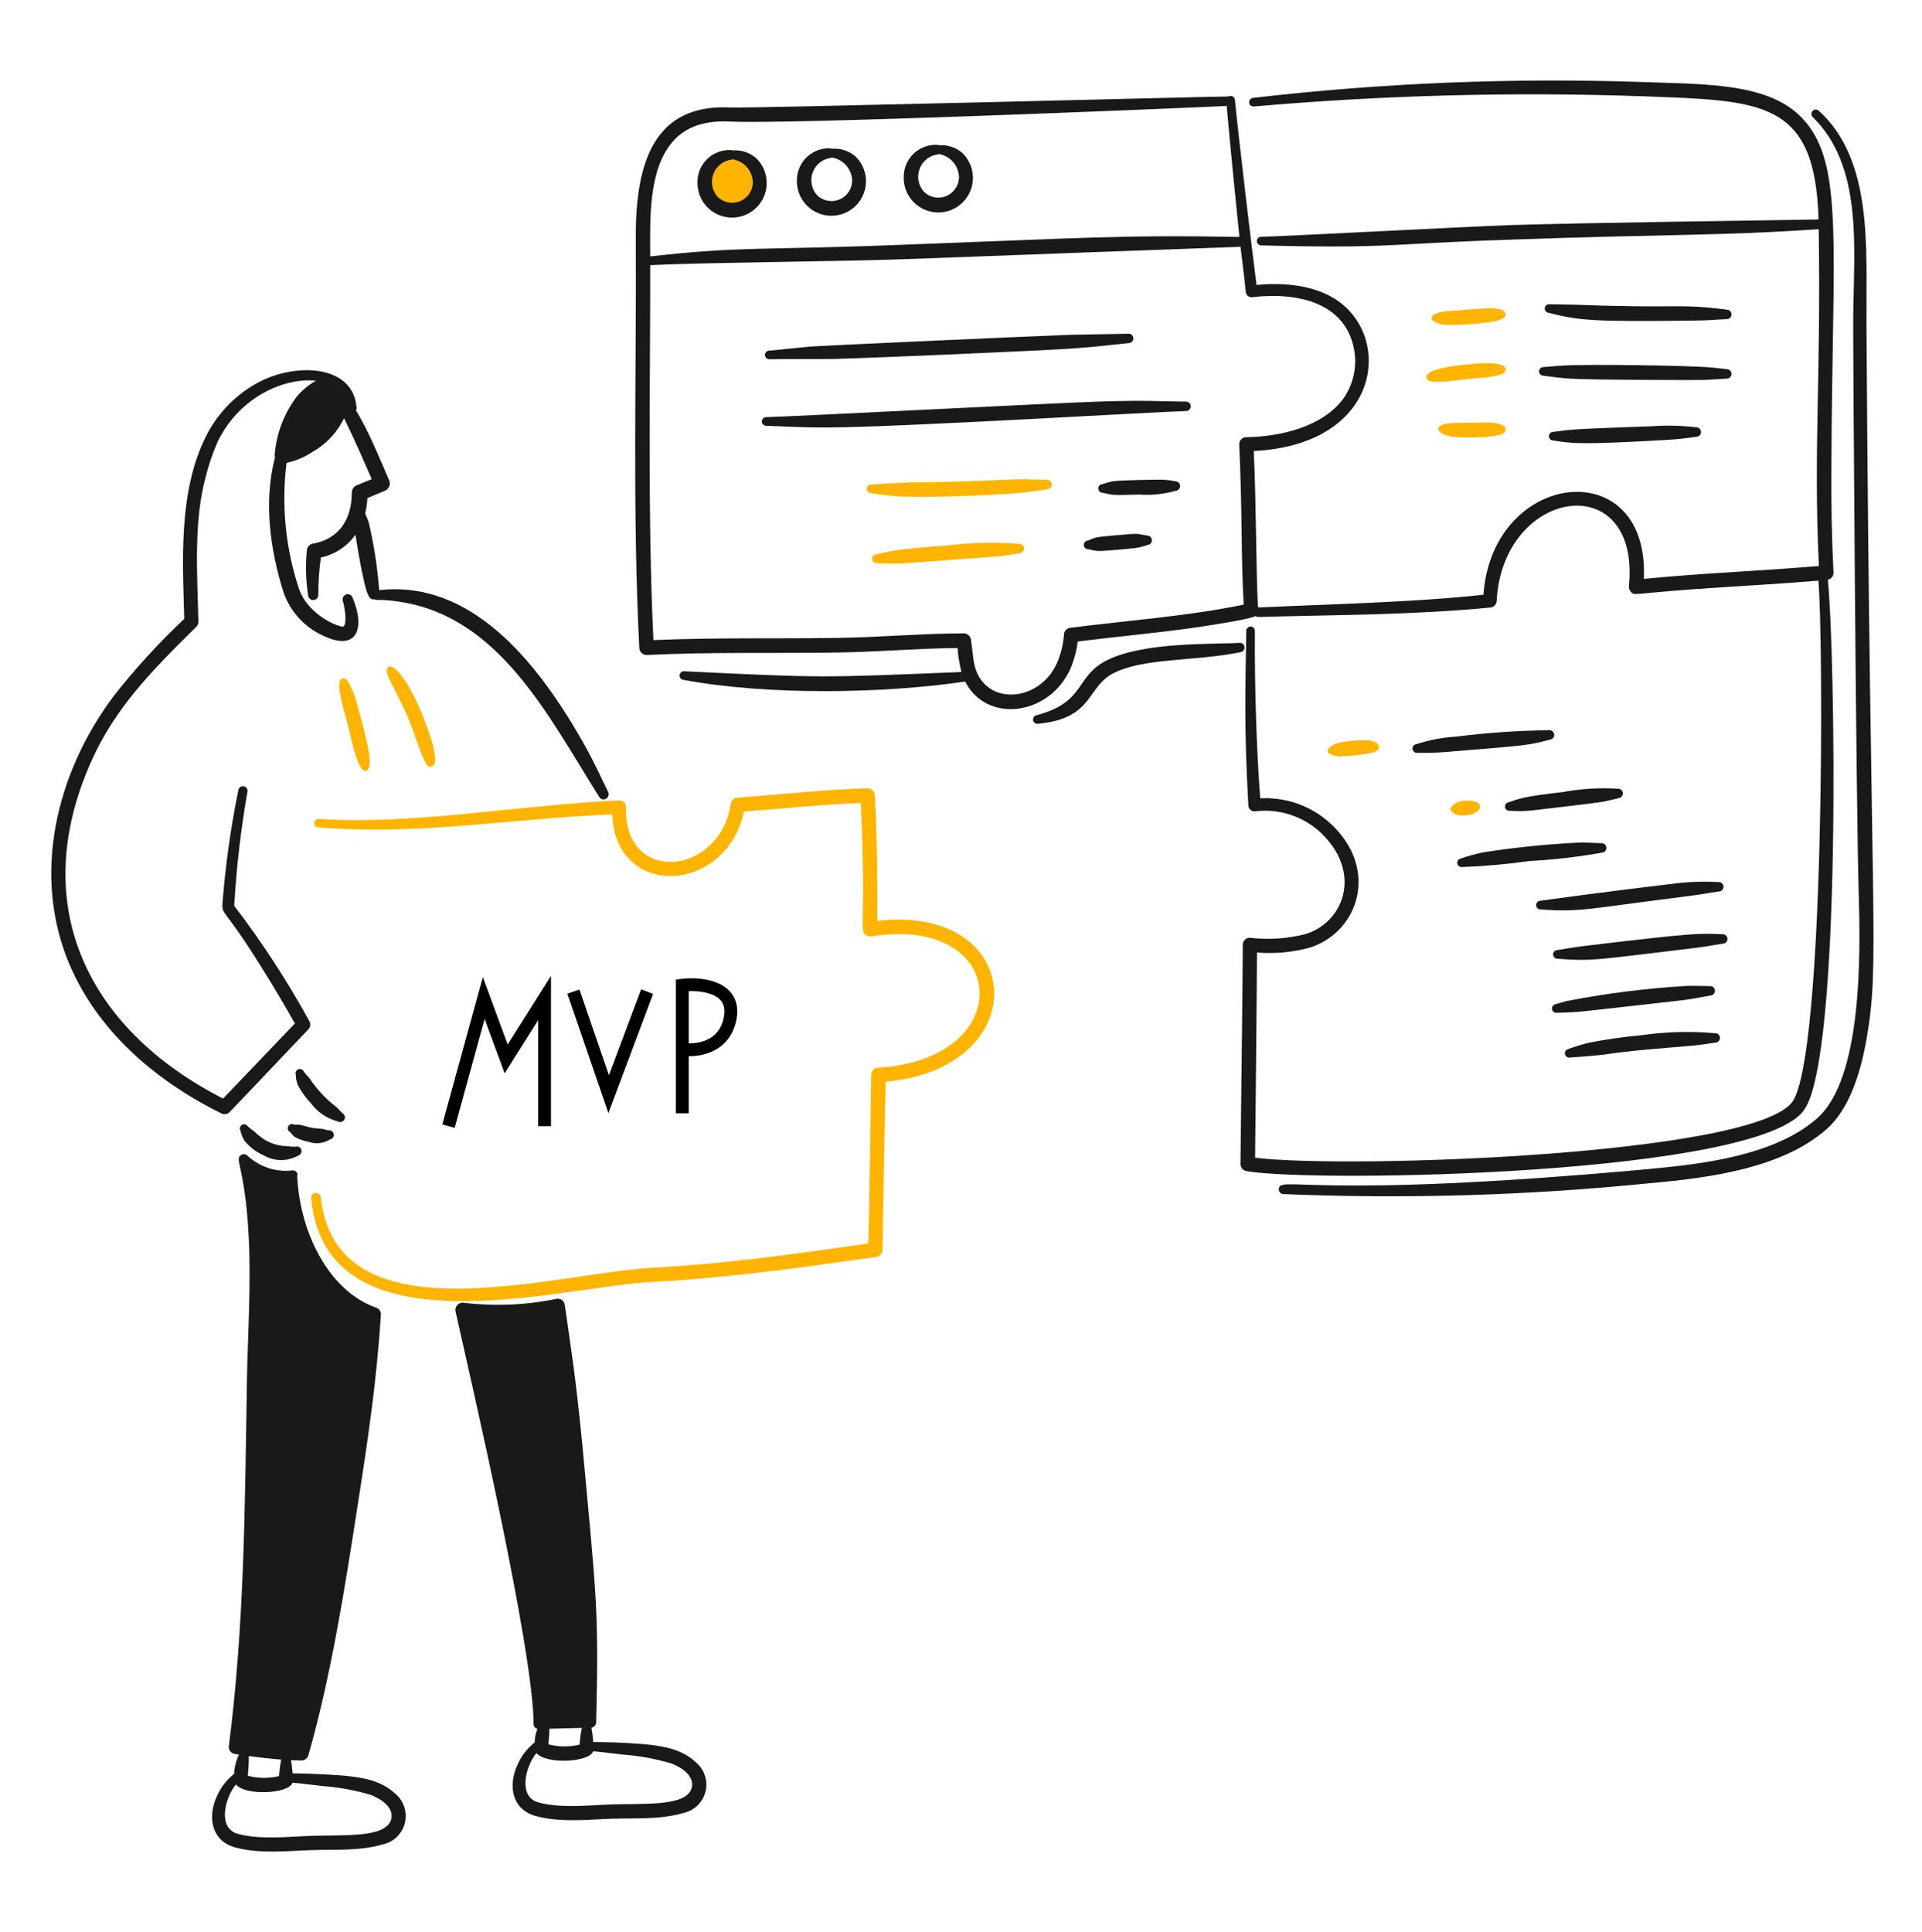 <svg width="192" height="193" viewBox="0 0 192 193" fill="none" xmlns="http://www.w3.org/2000/svg">
<path d="M34.816 72.692C35.027 73.54 35.735 77.204 36.558 77.001C37.463 76.801 36.534 73.634 36.163 72.17C36.014 71.583 35.535 69.757 35.327 69.248C34.92 68.343 34.673 67.628 34.212 67.772C33.389 68.005 34.285 70.555 34.816 72.692Z" fill="#FFB500"/>
<path d="M40.741 71.663C41.192 72.726 41.545 73.823 41.948 74.873C42.46 76.209 42.658 76.689 43.11 76.578C44.189 76.314 42.493 72.123 42.065 71.106C41.614 69.993 41.062 68.923 40.416 67.91C39.957 67.305 39.225 66.323 38.791 66.634C38.157 67.037 39.456 68.635 40.741 71.663Z" fill="#FFB500"/>
<path d="M23.398 90.481C23.619 86.661 24.061 82.856 24.721 79.087C24.744 78.968 24.719 78.844 24.651 78.743C24.583 78.642 24.478 78.572 24.359 78.548C24.24 78.524 24.116 78.548 24.014 78.615C23.912 78.681 23.841 78.786 23.816 78.905C23.043 82.692 22.507 86.524 22.214 90.379C22.214 91.469 22.439 90.698 26.208 96.764C27.346 98.567 28.416 100.402 29.459 102.242L22.283 109.742C8.709 102.796 2.738 90.449 9.069 76.168C11.469 70.696 15.34 66.82 19.612 62.611C19.68 62.543 19.733 62.462 19.769 62.373C19.805 62.285 19.823 62.19 19.822 62.094C19.71 57.562 19.33 52.17 20.518 47.747C20.815 46.522 21.219 45.325 21.726 44.171C25.057 37.128 34.351 36.256 34.782 40.805C34.787 40.86 34.802 40.913 34.828 40.962C34.853 41.011 34.888 41.055 34.93 41.09C34.972 41.126 35.02 41.153 35.073 41.169C35.126 41.186 35.181 41.192 35.236 41.188C35.291 41.183 35.344 41.168 35.393 41.142C35.442 41.117 35.485 41.082 35.521 41.04C35.556 40.998 35.583 40.949 35.6 40.897C35.617 40.844 35.623 40.789 35.618 40.734C35.318 36.51 29.802 36.191 26.004 38.098C23.649 39.306 21.742 41.237 20.564 43.607C17.756 49.203 18.268 56.433 18.404 61.821C15.896 64.181 13.567 66.724 11.437 69.43C5.57 77.176 3.099 87.545 7.028 96.543C9.698 102.664 15.016 107.715 22.123 111.231C22.255 111.297 22.406 111.32 22.552 111.295C22.699 111.269 22.833 111.198 22.936 111.091C24.003 109.997 29.229 104.479 30.808 102.822C30.907 102.714 30.969 102.578 30.987 102.432C31.004 102.286 30.975 102.139 30.904 102.011C28.694 97.985 26.185 94.131 23.398 90.481Z" fill="#191919"/>
<path d="M60.743 79.092C58.937 75.35 59.072 75.661 58.114 73.926C53.531 65.926 46.984 57.927 37.88 58.954C37.708 56.672 37.358 54.408 36.831 52.182C36.721 51.877 36.604 51.575 36.477 51.276C36.602 50.777 36.678 50.267 36.703 49.754L38.489 49.008C38.675 48.922 38.819 48.765 38.891 48.572C38.962 48.379 38.956 48.165 38.872 47.977C37.102 43.834 36.006 41.166 33.564 38.132C33.429 37.932 33.237 37.779 33.013 37.694C32.789 37.609 32.545 37.596 32.314 37.657C31.33 38.072 30.45 38.703 29.736 39.504C28.409 41.21 27.611 43.275 27.442 45.438C27.434 45.529 27.442 45.62 27.466 45.709C26.323 50.116 26.976 54.9 28.336 59.207C28.672 60.151 29.193 61.017 29.867 61.754C30.542 62.49 31.356 63.082 32.262 63.495C35.62 65.116 36.541 62.846 35.223 59.703C35.178 59.573 35.084 59.467 34.961 59.407C34.839 59.347 34.697 59.339 34.569 59.384C34.44 59.429 34.334 59.525 34.275 59.649C34.216 59.773 34.208 59.915 34.253 60.045C34.401 60.559 34.709 62.193 34.33 62.568C34.063 62.769 30.722 61.503 29.838 58.733C28.517 54.71 28.102 50.441 28.624 46.236C29.549 46.042 30.43 45.67 31.217 45.141C32.583 44.373 33.683 43.2 34.368 41.781C35.106 43.35 34.966 42.891 37.137 47.864L35.606 48.487C35.467 48.55 35.349 48.654 35.267 48.783C35.185 48.913 35.142 49.065 35.143 49.219C35.143 51.882 33.855 53.852 31.264 54.306C31.103 54.331 30.955 54.411 30.844 54.531C30.733 54.651 30.665 54.806 30.651 54.97C30.507 56.475 30.549 57.992 30.779 59.486C30.794 59.62 30.861 59.742 30.964 59.827C31.067 59.912 31.199 59.953 31.332 59.942C31.465 59.93 31.588 59.867 31.675 59.765C31.763 59.664 31.807 59.532 31.8 59.397C31.794 58.157 31.88 56.918 32.055 55.691C33.448 55.396 34.68 54.584 35.509 53.416C35.635 54.187 35.848 55.793 36.445 58.432C36.647 59.125 36.833 60.007 37.423 59.869C37.687 60.021 38.031 59.806 40.119 60.145C49.959 61.743 54.811 71.592 59.846 79.59C59.877 79.65 59.92 79.703 59.972 79.746C60.024 79.789 60.084 79.82 60.148 79.839C60.213 79.858 60.28 79.864 60.346 79.855C60.413 79.847 60.477 79.826 60.535 79.792C60.652 79.724 60.738 79.614 60.777 79.483C60.815 79.353 60.803 79.213 60.743 79.092Z" fill="#191919"/>
<path d="M24.018 112.945C24.099 113.294 24.232 113.628 24.413 113.937C24.932 114.586 25.602 115.099 26.364 115.43C26.887 115.729 27.48 115.887 28.083 115.887C28.686 115.887 29.278 115.729 29.802 115.43C29.918 115.393 30.015 115.311 30.072 115.203C30.128 115.094 30.139 114.968 30.102 114.851C30.065 114.734 29.983 114.637 29.875 114.581C29.766 114.525 29.64 114.514 29.523 114.551C29.251 114.557 28.979 114.54 28.71 114.5C28.524 114.488 28.361 114.484 28.175 114.462C27.317 114.349 26.511 113.99 25.853 113.427C25.691 113.308 25.575 113.181 25.435 113.058C25.396 113.026 24.846 112.608 24.763 112.532C24.709 112.433 24.617 112.36 24.508 112.329C24.399 112.298 24.283 112.311 24.184 112.366C24.085 112.421 24.012 112.513 23.981 112.621C23.95 112.73 23.964 112.847 24.018 112.945Z" fill="#191919"/>
<path d="M29.014 113.107C29.134 113.29 29.283 113.452 29.455 113.587C29.891 113.82 30.361 113.982 30.848 114.067C31.196 114.189 31.566 114.23 31.931 114.189C32.297 114.148 32.649 114.025 32.96 113.829C33.021 113.818 33.079 113.795 33.131 113.762C33.183 113.728 33.228 113.684 33.263 113.633C33.297 113.582 33.321 113.524 33.334 113.464C33.346 113.403 33.345 113.34 33.333 113.28C33.321 113.219 33.296 113.162 33.261 113.111C33.226 113.059 33.181 113.016 33.129 112.983C33.077 112.949 33.019 112.927 32.958 112.916C32.897 112.905 32.834 112.907 32.774 112.921C32.589 112.893 32.426 112.803 32.24 112.778C31.892 112.734 31.543 112.736 31.195 112.672C30.698 112.584 30.199 112.384 29.871 112.352C29.686 112.334 29.57 112.367 29.407 112.359C29.358 112.326 29.302 112.303 29.243 112.293C29.184 112.283 29.124 112.286 29.066 112.3C29.009 112.315 28.955 112.342 28.908 112.379C28.861 112.415 28.823 112.462 28.795 112.515C28.767 112.567 28.751 112.625 28.747 112.685C28.743 112.744 28.752 112.804 28.772 112.86C28.793 112.916 28.825 112.966 28.867 113.009C28.908 113.052 28.958 113.085 29.014 113.107Z" fill="#191919"/>
<path d="M29.547 107.329C29.553 107.679 29.615 108.027 29.733 108.357C30.088 109.043 30.541 109.674 31.076 110.231C31.741 111.123 32.693 111.759 33.771 112.032C33.88 112.09 34.007 112.103 34.125 112.068C34.243 112.032 34.343 111.951 34.401 111.843C34.459 111.734 34.472 111.607 34.437 111.489C34.401 111.371 34.321 111.271 34.212 111.213C34.003 111.031 33.843 110.799 33.608 110.592C32.557 109.788 31.647 108.814 30.914 107.712C30.878 107.666 30.383 107.113 30.357 107.068C30.319 106.963 30.242 106.878 30.142 106.829C30.043 106.78 29.928 106.772 29.823 106.806C29.717 106.84 29.629 106.914 29.577 107.013C29.525 107.111 29.513 107.225 29.544 107.332L29.547 107.329Z" fill="#191919"/>
<path d="M39.512 179.205C38.103 177.881 36.369 177.583 34.379 177.381C32.067 177.194 29.78 177.145 29.23 177.154C29.197 176.674 29.134 176.218 29.074 175.831C29.418 175.848 29.762 175.861 30.106 175.868C30.263 175.87 30.417 175.82 30.543 175.726C30.669 175.632 30.761 175.498 30.803 175.347C33.034 167.557 34.429 158.809 35.68 150.688C36.727 143.998 37.627 138.065 38.049 131.304C38.057 131.165 38.021 131.028 37.946 130.911C37.87 130.794 37.76 130.705 37.63 130.655C32.612 128.899 29.879 122.711 29.688 117.393H29.734C29.734 117.326 29.719 117.26 29.691 117.199C29.664 117.137 29.623 117.083 29.573 117.038C29.523 116.993 29.463 116.96 29.399 116.939C29.335 116.919 29.267 116.913 29.201 116.92C28.402 117.015 27.592 116.936 26.826 116.689C26.06 116.442 25.357 116.032 24.765 115.488C24.691 115.397 24.589 115.334 24.475 115.31C24.361 115.286 24.242 115.301 24.138 115.354C23.261 115.795 24.645 116.458 24.906 125.07C25.028 129.885 24.688 134.619 24.65 138.998C24.458 150.892 24.392 162.518 22.863 174.416C22.838 174.602 22.887 174.79 23 174.94C23.113 175.09 23.28 175.189 23.466 175.216L23.866 175.277C23.583 175.883 23.42 176.538 23.386 177.206C22.616 177.813 22.013 178.606 21.634 179.51C20.733 181.519 21.112 183.846 23.422 184.529C25.898 185.231 28.711 184.891 31.178 184.817C33.555 184.74 35.887 184.926 38.261 184.241C38.788 184.125 39.271 183.863 39.657 183.487C40.044 183.111 40.317 182.634 40.447 182.111C40.577 181.587 40.559 181.038 40.393 180.525C40.228 180.011 39.923 179.554 39.512 179.205ZM28.093 175.774C27.982 176.318 27.91 176.87 27.877 177.425C26.852 177.668 25.785 177.658 24.765 177.397C24.765 177.006 24.879 176.382 24.853 175.422C25.933 175.57 26.993 175.691 28.093 175.774ZM39.074 181.748C38.569 183.617 34.351 183.284 31.132 183.391C28.777 183.472 26.028 183.8 23.793 183.199C21.704 182.666 22.438 179.643 23.57 178.255C24.46 179.407 28.87 179.215 29.225 178.084C29.417 178.084 31.858 178.372 32.247 178.422C33.877 178.54 35.488 178.837 37.053 179.307C38.156 179.732 39.389 180.617 39.074 181.748Z" fill="#191919"/>
<path d="M69.538 176.066C68.129 174.74 66.389 174.444 64.406 174.242C61.609 174.016 60.75 174.063 59.297 174.016C59.184 174.016 59.342 174.102 59.081 172.584C59.21 172.568 59.328 172.507 59.415 172.411C59.502 172.314 59.551 172.19 59.554 172.061C59.835 160.79 59.582 159.56 58.161 144.184C57.469 137.26 57.134 135.359 56.419 130.345C56.407 130.251 56.376 130.161 56.328 130.08C56.28 129.999 56.216 129.928 56.14 129.872C56.064 129.816 55.977 129.776 55.886 129.755C55.794 129.733 55.698 129.731 55.605 129.747C52.558 130.377 49.429 130.511 46.34 130.144C46.223 130.123 46.103 130.131 45.991 130.167C45.878 130.203 45.776 130.266 45.693 130.351C45.611 130.436 45.55 130.54 45.517 130.653C45.484 130.767 45.479 130.887 45.503 131.003C47.125 138.209 53.306 164.891 53.306 172.273C53.314 172.378 53.355 172.477 53.425 172.556C53.494 172.634 53.587 172.688 53.69 172.709C53.515 173.141 53.42 173.601 53.41 174.066C52.639 174.675 52.036 175.469 51.658 176.375C50.757 178.383 51.136 180.71 53.445 181.393C55.931 182.097 58.762 181.755 61.202 181.681C63.556 181.605 65.912 181.791 68.286 181.105C68.814 180.989 69.298 180.729 69.685 180.352C70.072 179.976 70.346 179.498 70.477 178.974C70.607 178.45 70.588 177.9 70.422 177.386C70.256 176.872 69.95 176.415 69.538 176.066ZM58.121 172.61C58.01 173.162 57.937 173.721 57.903 174.282C56.879 174.526 55.811 174.518 54.791 174.259C54.791 173.971 54.887 173.203 54.887 172.695L58.121 172.61ZM69.096 178.608C68.591 180.477 64.372 180.144 61.154 180.252C58.8 180.332 56.052 180.661 53.816 180.06C51.726 179.526 52.46 176.508 53.592 175.115C54.478 176.267 58.892 176.075 59.247 174.945C59.439 174.945 61.88 175.233 62.269 175.282C63.899 175.401 65.511 175.698 67.076 176.168C68.182 176.589 69.415 177.477 69.096 178.611V178.608Z" fill="#191919"/>
<path d="M70.375 18.225C70.375 18.958 70.666 19.661 71.184 20.179C71.703 20.697 72.406 20.989 73.139 20.989C73.872 20.989 74.575 20.697 75.093 20.179C75.612 19.661 75.903 18.958 75.903 18.225C75.903 17.492 75.612 16.789 75.093 16.27C74.575 15.752 73.872 15.461 73.139 15.461C72.406 15.461 71.703 15.752 71.184 16.27C70.666 16.789 70.375 17.492 70.375 18.225Z" fill="#FFB500"/>
<path d="M73.137 14.996C72.692 14.958 72.244 15.014 71.822 15.16C71.4 15.306 71.013 15.539 70.687 15.844C70.361 16.149 70.102 16.519 69.928 16.93C69.754 17.341 69.668 17.785 69.676 18.231C69.668 18.803 69.802 19.368 70.066 19.875C70.33 20.382 70.716 20.816 71.189 21.138C71.662 21.459 72.207 21.658 72.776 21.717C73.344 21.776 73.919 21.693 74.448 21.475C74.977 21.258 75.443 20.912 75.805 20.47C76.168 20.027 76.415 19.502 76.524 18.941C76.633 18.38 76.602 17.8 76.432 17.254C76.262 16.708 75.96 16.212 75.552 15.812C75.224 15.523 74.84 15.305 74.425 15.171C74.009 15.036 73.571 14.989 73.136 15.031L73.137 14.996ZM73.137 15.899C73.702 15.98 74.22 16.259 74.599 16.686C74.978 17.113 75.192 17.661 75.204 18.231C75.196 18.634 75.071 19.026 74.843 19.358C74.616 19.691 74.296 19.949 73.923 20.102C73.55 20.255 73.141 20.296 72.746 20.219C72.35 20.143 71.986 19.952 71.697 19.671C71.42 19.363 71.234 18.984 71.159 18.577C71.084 18.169 71.123 17.749 71.272 17.362C71.421 16.976 71.674 16.638 72.004 16.386C72.333 16.134 72.725 15.979 73.137 15.936V15.899Z" fill="#191919"/>
<path d="M83.062 14.826C82.617 14.788 82.17 14.845 81.748 14.991C81.327 15.137 80.941 15.37 80.615 15.675C80.289 15.98 80.031 16.35 79.858 16.761C79.684 17.172 79.598 17.615 79.606 18.061C79.599 18.631 79.734 19.194 79.997 19.7C80.261 20.205 80.646 20.638 81.118 20.958C81.59 21.278 82.134 21.477 82.701 21.536C83.268 21.595 83.841 21.512 84.369 21.295C84.896 21.078 85.362 20.734 85.724 20.294C86.086 19.853 86.333 19.329 86.443 18.77C86.553 18.21 86.523 17.632 86.355 17.087C86.187 16.542 85.887 16.047 85.481 15.646C85.154 15.358 84.77 15.139 84.355 15.005C83.94 14.871 83.501 14.823 83.067 14.865L83.062 14.826ZM83.062 15.729C83.627 15.81 84.145 16.088 84.523 16.516C84.901 16.943 85.116 17.49 85.128 18.061C85.12 18.464 84.995 18.855 84.768 19.188C84.54 19.52 84.221 19.779 83.848 19.932C83.475 20.085 83.066 20.126 82.67 20.049C82.275 19.973 81.91 19.782 81.622 19.501C81.345 19.193 81.159 18.814 81.084 18.406C81.009 17.999 81.048 17.578 81.197 17.192C81.346 16.805 81.599 16.468 81.928 16.216C82.258 15.964 82.65 15.808 83.062 15.765V15.729Z" fill="#191919"/>
<path d="M93.734 14.478C93.289 14.441 92.842 14.497 92.42 14.643C91.999 14.79 91.612 15.023 91.287 15.328C90.961 15.633 90.703 16.003 90.529 16.414C90.355 16.825 90.27 17.268 90.278 17.714C90.269 18.286 90.403 18.851 90.666 19.359C90.93 19.867 91.315 20.301 91.788 20.623C92.261 20.945 92.806 21.145 93.375 21.204C93.944 21.263 94.519 21.18 95.048 20.963C95.577 20.745 96.043 20.4 96.406 19.958C96.769 19.515 97.016 18.99 97.126 18.429C97.235 17.867 97.204 17.287 97.034 16.741C96.864 16.195 96.561 15.699 96.153 15.299C95.826 15.01 95.442 14.792 95.026 14.658C94.611 14.523 94.172 14.476 93.738 14.518L93.734 14.478ZM93.734 15.381C94.299 15.462 94.817 15.741 95.196 16.168C95.574 16.596 95.789 17.143 95.801 17.714C95.793 18.117 95.668 18.509 95.441 18.841C95.213 19.174 94.893 19.433 94.521 19.586C94.148 19.739 93.739 19.779 93.343 19.703C92.948 19.626 92.583 19.435 92.295 19.154C92.018 18.846 91.832 18.467 91.757 18.06C91.682 17.652 91.721 17.232 91.87 16.846C92.019 16.459 92.272 16.121 92.601 15.87C92.93 15.618 93.323 15.462 93.735 15.42L93.734 15.381Z" fill="#191919"/>
<path d="M76.887 35.887C78.188 35.854 82.485 35.88 83.344 35.856C88.383 35.716 104.199 35.02 107.056 34.818C109.84 34.626 111.359 34.401 112.792 34.275C112.914 34.264 113.026 34.206 113.106 34.114C113.186 34.022 113.228 33.903 113.222 33.781C113.216 33.66 113.163 33.545 113.074 33.461C112.986 33.377 112.868 33.331 112.746 33.332C111.772 33.372 107.939 33.411 106.986 33.443C103.154 33.576 82.09 34.532 81.137 34.609C79.697 34.723 78.284 34.908 76.841 35.023C76.783 35.023 76.725 35.036 76.672 35.059C76.619 35.083 76.571 35.117 76.531 35.16C76.491 35.202 76.46 35.252 76.44 35.307C76.42 35.362 76.412 35.42 76.415 35.479C76.418 35.537 76.433 35.594 76.458 35.646C76.484 35.699 76.52 35.745 76.564 35.783C76.608 35.821 76.66 35.85 76.715 35.868C76.771 35.886 76.829 35.892 76.887 35.887Z" fill="#191919"/>
<path d="M76.537 42.537C78.017 42.572 79.765 42.72 82.854 42.7C90.327 42.658 114.864 41.164 118.479 41.062C118.604 41.062 118.724 41.012 118.812 40.924C118.901 40.835 118.95 40.715 118.95 40.59C118.95 40.465 118.901 40.346 118.812 40.257C118.724 40.169 118.604 40.119 118.479 40.119C115.263 40.094 114.754 39.969 110.072 40.106C105.914 40.228 79.027 41.616 76.537 41.673C76.423 41.673 76.313 41.719 76.232 41.8C76.151 41.881 76.106 41.991 76.106 42.105C76.106 42.22 76.151 42.33 76.232 42.411C76.313 42.492 76.423 42.537 76.537 42.537Z" fill="#191919"/>
<path d="M87.013 49.265C87.927 49.403 88.924 49.545 89.846 49.593C92.469 49.733 98.408 49.502 101.462 49.275C102.652 49.185 103.388 49.046 104.621 48.873C104.682 48.87 104.743 48.854 104.799 48.828C104.854 48.801 104.904 48.763 104.945 48.717C104.987 48.671 105.018 48.617 105.038 48.558C105.058 48.5 105.066 48.438 105.062 48.376C105.055 48.253 105 48.138 104.909 48.055C104.818 47.972 104.698 47.928 104.574 47.933C100.502 47.814 102.978 47.864 95.447 48.113C90.541 48.276 92.721 48.033 87.063 48.401C87.005 48.396 86.947 48.402 86.891 48.42C86.835 48.438 86.784 48.466 86.74 48.505C86.696 48.543 86.66 48.589 86.634 48.642C86.608 48.694 86.594 48.751 86.591 48.809C86.587 48.867 86.596 48.926 86.616 48.98C86.636 49.035 86.667 49.086 86.707 49.128C86.746 49.171 86.794 49.205 86.848 49.228C86.901 49.252 86.959 49.264 87.017 49.265H87.013Z" fill="#FFB500"/>
<path d="M110.167 49.226C111.202 49.459 111.066 49.481 113.815 49.407C115.044 49.493 116.278 49.363 117.463 49.023C117.584 49.012 117.697 48.954 117.777 48.862C117.857 48.77 117.898 48.651 117.892 48.529C117.886 48.407 117.833 48.292 117.744 48.209C117.655 48.125 117.538 48.079 117.416 48.08C116.911 47.973 116.396 47.918 115.88 47.916C114.898 47.916 111.883 47.973 111.211 48.075C110.84 48.141 110.475 48.238 110.12 48.363C110.005 48.37 109.898 48.421 109.821 48.506C109.745 48.592 109.705 48.704 109.712 48.818C109.718 48.933 109.769 49.04 109.855 49.117C109.94 49.193 110.052 49.233 110.167 49.226Z" fill="#191919"/>
<path d="M87.554 56.25C88.513 56.318 89.475 56.323 90.434 56.267C90.675 56.253 99.32 55.617 99.561 55.594C100.281 55.527 101.555 55.317 101.837 55.275C101.962 55.268 102.08 55.214 102.166 55.123C102.253 55.032 102.301 54.912 102.302 54.787C102.294 54.663 102.24 54.547 102.149 54.462C102.058 54.377 101.938 54.33 101.814 54.331C99.415 54.142 97.002 54.196 94.614 54.494C89.309 54.869 88.939 55.061 87.485 55.391C87.377 55.407 87.279 55.464 87.211 55.55C87.143 55.635 87.11 55.744 87.119 55.853C87.127 55.962 87.177 56.064 87.258 56.137C87.339 56.211 87.445 56.251 87.554 56.25Z" fill="#FFB500"/>
<path d="M108.728 54.865C109.024 54.95 109.327 55.008 109.633 55.039C110.173 55.069 112.552 54.847 113.395 54.751C113.817 54.697 114.23 54.593 114.626 54.44C114.688 54.437 114.748 54.422 114.804 54.396C114.86 54.369 114.91 54.332 114.951 54.286C114.992 54.24 115.024 54.186 115.044 54.127C115.064 54.069 115.072 54.007 115.068 53.945C115.061 53.822 115.006 53.706 114.915 53.623C114.823 53.54 114.703 53.496 114.58 53.5C113.286 53.269 113.791 53.286 111.584 53.462C109.178 53.654 109.392 53.725 108.658 54.008C108.544 54.017 108.439 54.071 108.365 54.157C108.291 54.244 108.254 54.357 108.263 54.471C108.275 54.584 108.329 54.688 108.416 54.761C108.503 54.835 108.614 54.872 108.728 54.865Z" fill="#191919"/>
<path d="M144.421 32.459C145.827 32.48 147.232 32.393 148.625 32.201C149.211 32.126 150.439 31.953 150.389 31.395C150.389 30.679 148.645 30.78 147.928 30.831C146.883 30.906 145.838 30.985 144.792 31.068C144.289 31.105 143.054 31.236 143.004 31.74C143.004 32.248 144.208 32.435 144.421 32.459Z" fill="#FFB500"/>
<path d="M143.854 38.149C144.43 38.149 145.724 37.957 146.617 37.861C147.36 37.782 148.104 37.765 148.847 37.645C150.05 37.442 150.404 37.288 150.404 36.89C150.319 35.951 147.158 36.341 146.339 36.425C145.42 36.521 142.328 36.839 142.508 37.744C142.577 38.094 142.843 38.141 143.854 38.149Z" fill="#FFB500"/>
<path d="M145.009 43.626C146.409 43.749 147.817 43.728 149.213 43.565C149.966 43.401 150.397 43.316 150.397 42.888C150.397 42.013 147.805 42.227 146.891 42.244C146.242 42.257 143.755 42.101 143.685 42.811C143.638 43.294 144.7 43.568 145.009 43.626Z" fill="#FFB500"/>
<path d="M155.161 44.005C157.112 44.317 158.098 44.43 166.47 43.945C167.474 43.89 168.474 43.785 169.466 43.629C169.528 43.627 169.589 43.614 169.646 43.589C169.702 43.564 169.753 43.528 169.796 43.483C169.838 43.438 169.872 43.386 169.894 43.328C169.916 43.27 169.927 43.209 169.925 43.147C169.924 43.085 169.91 43.024 169.885 42.968C169.86 42.911 169.824 42.86 169.779 42.818C169.735 42.775 169.682 42.742 169.624 42.719C169.567 42.697 169.505 42.687 169.443 42.688C168.018 42.515 166.579 42.477 165.146 42.574C155.598 42.91 157.004 42.938 155.162 43.143C155.048 43.143 154.938 43.189 154.857 43.27C154.776 43.351 154.73 43.461 154.73 43.575C154.73 43.69 154.776 43.8 154.857 43.881C154.938 43.962 155.048 44.007 155.162 44.007L155.161 44.005Z" fill="#191919"/>
<path d="M154.167 37.532C154.963 37.636 156.053 37.782 156.93 37.83C159.013 37.959 169.602 37.979 170.191 37.958C170.959 37.93 171.727 37.862 172.513 37.823C172.634 37.819 172.748 37.769 172.833 37.684C172.917 37.598 172.966 37.483 172.969 37.363C172.972 37.242 172.929 37.125 172.848 37.036C172.768 36.946 172.656 36.891 172.536 36.88C172.049 36.825 171.561 36.766 171.073 36.72C168.65 36.489 158.375 36.379 156.187 36.513C155.515 36.553 154.863 36.62 154.19 36.669C154.075 36.666 153.964 36.709 153.881 36.788C153.798 36.867 153.749 36.975 153.746 37.09C153.743 37.204 153.786 37.316 153.865 37.399C153.943 37.482 154.052 37.53 154.167 37.533V37.532Z" fill="#191919"/>
<path d="M154.686 31.245C157.812 32.051 159.381 32.131 168.783 32.03C171.196 32.004 170.903 31.939 172.498 31.88C172.62 31.881 172.738 31.835 172.826 31.752C172.915 31.668 172.968 31.553 172.974 31.432C172.98 31.31 172.939 31.191 172.859 31.099C172.779 31.007 172.667 30.95 172.545 30.939C167.489 30.287 167.882 30.843 157.612 30.446C156.829 30.416 155.381 30.414 154.802 30.391C154.746 30.383 154.689 30.387 154.634 30.401C154.579 30.415 154.528 30.44 154.483 30.475C154.438 30.509 154.4 30.552 154.371 30.601C154.343 30.65 154.324 30.704 154.316 30.76C154.309 30.816 154.312 30.873 154.327 30.928C154.341 30.982 154.366 31.034 154.4 31.079C154.435 31.124 154.478 31.162 154.526 31.19C154.575 31.219 154.629 31.237 154.686 31.245Z" fill="#191919"/>
<path d="M133.78 75.566C134.783 75.522 135.783 75.423 136.776 75.268C137.325 75.128 137.788 74.98 137.751 74.576C137.751 74.096 136.71 73.947 136.614 73.935C135.607 73.922 134.603 74.019 133.617 74.223C133.43 74.282 132.561 74.648 132.642 75.044C132.68 75.427 133.679 75.561 133.78 75.566Z" fill="#FFB500"/>
<path d="M141.61 75.2C142.539 75.224 143.468 75.198 144.394 75.123C153.452 74.393 152.629 74.429 154.868 73.881C154.989 73.86 155.098 73.792 155.17 73.692C155.243 73.592 155.273 73.468 155.255 73.346C155.236 73.224 155.171 73.114 155.073 73.039C154.975 72.965 154.851 72.932 154.729 72.947C151.622 72.985 148.521 73.199 145.439 73.588C144.088 73.671 142.753 73.925 141.467 74.346C141.354 74.365 141.253 74.428 141.186 74.522C141.119 74.615 141.092 74.731 141.111 74.844C141.13 74.958 141.194 75.059 141.287 75.126C141.381 75.192 141.497 75.219 141.61 75.2Z" fill="#191919"/>
<path d="M146.207 81.456C146.497 81.449 146.784 81.413 147.067 81.349C147.163 81.325 147.888 80.947 147.856 80.581C147.806 80.016 146.959 79.935 146.276 79.985C145.296 80.069 144.863 80.648 144.883 80.849C144.904 81.05 145.363 81.516 146.207 81.456Z" fill="#FFB500"/>
<path d="M150.827 80.994C151.563 81.043 152.302 81.032 153.035 80.959C153.495 80.913 159.325 80.225 159.979 80.116C160.615 80.009 161.313 79.814 161.697 79.726C161.822 79.713 161.936 79.651 162.015 79.554C162.094 79.457 162.132 79.333 162.119 79.208C162.106 79.084 162.044 78.97 161.947 78.891C161.85 78.811 161.726 78.774 161.601 78.787C159.768 78.677 157.927 78.789 156.121 79.122C152.051 79.591 151.861 79.767 150.71 80.141C150.597 80.16 150.496 80.22 150.427 80.311C150.358 80.402 150.326 80.516 150.339 80.629C150.357 80.742 150.418 80.843 150.509 80.911C150.6 80.979 150.714 81.009 150.827 80.994Z" fill="#191919"/>
<path d="M146.09 86.613C148.328 86.531 150.561 86.331 152.778 86.014C155.216 85.885 157.644 85.605 160.047 85.173C160.169 85.162 160.281 85.105 160.361 85.013C160.441 84.921 160.482 84.802 160.476 84.68C160.47 84.559 160.417 84.444 160.328 84.361C160.24 84.277 160.122 84.231 160 84.233C159.107 84.202 158.344 84.145 157.446 84.186C154.327 84.347 151.219 84.669 148.134 85.152C147.387 85.314 146.65 85.518 145.926 85.763C145.87 85.773 145.817 85.794 145.769 85.825C145.721 85.855 145.68 85.895 145.647 85.942C145.615 85.988 145.592 86.041 145.58 86.096C145.568 86.152 145.567 86.209 145.577 86.265C145.601 86.378 145.668 86.477 145.763 86.542C145.859 86.607 145.976 86.633 146.09 86.613Z" fill="#191919"/>
<path d="M153.893 90.845C157.798 91.153 158.789 90.749 168.013 89.597C170.498 89.292 170.317 89.242 171.706 89.056C171.77 89.055 171.833 89.042 171.891 89.016C171.949 88.99 172.002 88.954 172.045 88.907C172.089 88.861 172.123 88.806 172.145 88.747C172.167 88.687 172.176 88.623 172.173 88.56C172.17 88.496 172.154 88.434 172.126 88.377C172.098 88.32 172.059 88.269 172.011 88.227C171.963 88.185 171.907 88.154 171.847 88.134C171.786 88.114 171.722 88.107 171.659 88.113C170.451 88.048 169.241 88.069 168.036 88.178C167.515 88.223 159.406 89.205 153.87 89.98C153.814 89.982 153.758 89.994 153.706 90.017C153.654 90.041 153.607 90.074 153.568 90.115C153.529 90.156 153.498 90.205 153.478 90.258C153.458 90.311 153.448 90.367 153.449 90.424C153.451 90.481 153.464 90.537 153.487 90.589C153.51 90.641 153.543 90.688 153.584 90.727C153.625 90.766 153.674 90.796 153.727 90.817C153.78 90.837 153.837 90.847 153.893 90.845Z" fill="#191919"/>
<path d="M155.588 95.772C159.044 96.06 159.847 95.824 168.686 94.775C170.856 94.518 170.752 94.463 172.123 94.267C172.248 94.26 172.365 94.205 172.449 94.113C172.533 94.02 172.576 93.898 172.57 93.774C172.564 93.649 172.509 93.532 172.416 93.448C172.324 93.364 172.202 93.321 172.077 93.327C169.596 93.231 169.309 93.174 158.166 94.51C157.454 94.593 155.888 94.858 155.565 94.908C155.508 94.909 155.453 94.922 155.401 94.945C155.349 94.968 155.302 95.001 155.263 95.043C155.224 95.084 155.193 95.132 155.173 95.185C155.153 95.238 155.143 95.295 155.145 95.352C155.146 95.408 155.159 95.464 155.182 95.516C155.205 95.568 155.238 95.615 155.279 95.653C155.321 95.693 155.369 95.723 155.422 95.743C155.475 95.764 155.531 95.773 155.588 95.772Z" fill="#191919"/>
<path d="M155.543 101.169C156.575 101.159 157.606 101.097 158.631 100.983C169.953 99.705 167.882 99.991 170.87 99.447C170.933 99.443 170.994 99.428 171.051 99.4C171.107 99.373 171.158 99.335 171.199 99.288C171.241 99.241 171.272 99.186 171.292 99.127C171.312 99.067 171.32 99.004 171.315 98.942C171.311 98.879 171.294 98.818 171.265 98.762C171.236 98.707 171.197 98.657 171.149 98.617C171.101 98.576 171.045 98.546 170.985 98.527C170.926 98.509 170.863 98.502 170.8 98.509C170.011 98.499 169.244 98.462 168.455 98.492C164.447 98.731 160.46 99.234 156.518 99.997C156.145 100.093 155.774 100.211 155.403 100.32C155.346 100.329 155.292 100.348 155.243 100.378C155.194 100.408 155.151 100.447 155.118 100.493C155.084 100.539 155.06 100.592 155.047 100.648C155.034 100.703 155.032 100.761 155.041 100.817C155.05 100.874 155.071 100.928 155.101 100.976C155.131 101.025 155.171 101.067 155.218 101.1C155.264 101.133 155.317 101.156 155.373 101.169C155.429 101.181 155.487 101.183 155.543 101.173V101.169Z" fill="#191919"/>
<path d="M156.82 105.644C162.763 105.224 158.644 105.3 168.436 104.511C169.911 104.398 170.313 104.291 171.339 104.156C171.403 104.157 171.466 104.145 171.524 104.12C171.583 104.096 171.636 104.06 171.681 104.015C171.726 103.97 171.761 103.916 171.784 103.857C171.807 103.798 171.819 103.735 171.817 103.672C171.815 103.608 171.801 103.546 171.775 103.488C171.748 103.43 171.711 103.378 171.664 103.335C171.617 103.292 171.562 103.259 171.502 103.238C171.442 103.217 171.379 103.208 171.315 103.212C168.854 102.997 166.376 103.066 163.931 103.42C162.201 103.575 160.48 103.82 158.775 104.151C158.051 104.327 157.338 104.544 156.639 104.799C156.533 104.829 156.443 104.898 156.386 104.992C156.329 105.087 156.311 105.199 156.334 105.306C156.357 105.414 156.42 105.509 156.51 105.571C156.601 105.634 156.711 105.66 156.82 105.644Z" fill="#191919"/>
<path d="M61.161 81.355C51.065 81.771 42.153 83.452 31.785 82.667C31.729 82.663 31.674 82.648 31.624 82.623C31.573 82.597 31.528 82.562 31.492 82.519C31.455 82.477 31.427 82.427 31.409 82.374C31.392 82.32 31.385 82.263 31.39 82.207C31.4 82.093 31.455 81.988 31.541 81.913C31.628 81.838 31.74 81.8 31.854 81.806C41.309 82.42 51.644 80.438 61.813 79.955C61.909 79.947 62.005 79.96 62.096 79.993C62.186 80.026 62.269 80.078 62.337 80.145C62.406 80.213 62.459 80.295 62.492 80.385C62.526 80.475 62.54 80.571 62.533 80.667C62.33 88.431 71.934 87.501 73.007 80.283C73.031 80.124 73.109 79.978 73.227 79.868C73.345 79.758 73.497 79.692 73.657 79.68C77.955 79.372 82.179 78.873 86.64 78.746C86.828 78.741 87.01 78.809 87.149 78.936C87.288 79.063 87.372 79.239 87.383 79.427C87.637 83.5 87.638 87.678 87.638 91.995C102.539 90.252 103.574 106.704 88.474 108.054C88.404 110.496 88.149 124.898 88.149 124.898C88.136 125.065 88.067 125.222 87.953 125.344C87.839 125.466 87.687 125.546 87.522 125.57C84.481 125.954 74.409 127.586 65.041 128.066C56.145 128.515 32.522 135.483 31.088 119.687C31.076 119.563 31.113 119.439 31.191 119.342C31.269 119.246 31.382 119.183 31.506 119.169C31.632 119.16 31.756 119.198 31.855 119.277C31.954 119.355 32.02 119.467 32.041 119.592C32.69 125.595 36.825 127.892 42.05 128.528C49.502 129.436 59.47 126.958 64.971 126.659C74.452 126.144 84.16 124.547 86.733 124.218C86.807 123.305 87.033 107.459 87.034 107.362C87.037 107.181 87.107 107.008 87.232 106.877C87.356 106.747 87.526 106.668 87.706 106.656C101.812 105.846 100.884 91.303 87.034 93.547C86.932 93.563 86.827 93.556 86.728 93.528C86.629 93.499 86.536 93.449 86.458 93.382C85.838 92.858 86.543 92.271 85.993 80.218C82.175 80.351 78.243 80.783 74.312 81.071C72.575 89.3 61.486 89.907 61.161 81.355Z" fill="#FFB500"/>
<path d="M181.065 11.675C186.153 16.667 185.178 24.742 185.128 31.843C185.108 34.733 185.403 79.963 185.686 89.608C185.86 95.546 185.995 107.741 181.552 111.688C177.372 115.399 170.23 116.275 164.669 116.785C130.671 119.896 127.872 117.355 127.742 118.793C127.739 118.919 127.787 119.042 127.874 119.134C127.961 119.226 128.08 119.279 128.207 119.283C140.418 119.788 152.649 119.425 164.808 118.198C170.743 117.669 178.048 116.72 182.505 112.768C184.57 110.935 185.798 107.59 186.452 103.84C187.839 95.883 186.81 93.454 186.452 31.847C186.411 24.743 187.117 15.945 181.668 11.046C181.584 10.975 181.475 10.938 181.364 10.944C181.253 10.95 181.149 10.998 181.072 11.078C180.995 11.158 180.951 11.264 180.95 11.375C180.949 11.486 180.99 11.593 181.065 11.675Z" fill="#191919"/>
<path d="M182.591 57.913C182.76 57.879 182.911 57.784 183.015 57.647C183.119 57.51 183.17 57.339 183.157 57.167C182.987 53.711 182.917 50.25 182.948 46.79C183.023 24.41 184.283 16.328 180.068 11.846C176.761 8.265 170.391 8.428 164.206 8.198C151.172 7.748 138.122 8.277 125.167 9.779C125.053 9.792 124.949 9.849 124.877 9.939C124.805 10.028 124.772 10.143 124.785 10.257C124.798 10.371 124.855 10.475 124.945 10.546C125.034 10.618 125.149 10.651 125.263 10.638C138.19 9.505 151.174 9.164 164.143 9.617C175.984 10.072 181.327 9.954 181.665 21.926C179.601 21.959 157.942 22.257 150.789 22.489C146.168 22.657 127.636 23.642 125.987 23.651C125.872 23.651 125.762 23.697 125.681 23.778C125.6 23.859 125.555 23.968 125.555 24.083C125.555 24.198 125.6 24.308 125.681 24.389C125.762 24.47 125.872 24.515 125.987 24.515C139.003 24.848 138.705 24.337 150.836 23.944C166.884 23.368 171.705 23.58 181.683 22.893C181.908 38.277 181.147 44.763 181.7 56.543C175.884 57.037 170.053 57.253 164.213 57.829C164.808 45.147 149.078 46.901 148.188 59.416C140.899 60.192 133.125 60.334 125.708 60.686C125.516 60.695 125.498 49.838 125.244 45.056C138.12 44.405 139.172 33.46 133.325 29.842C131.189 28.498 128.263 28.199 125.522 28.467C125.127 25.491 123.664 13.145 123.362 9.97C123.355 9.898 123.33 9.828 123.289 9.768C123.248 9.708 123.193 9.659 123.128 9.626C123.063 9.593 122.991 9.577 122.918 9.579C122.846 9.581 122.775 9.601 122.712 9.638C122.424 9.608 74.808 10.834 73.037 10.739C65.392 10.324 63.469 16.141 63.515 23.76C63.582 37.467 63.169 51.141 63.863 64.743C63.875 64.935 63.962 65.115 64.106 65.244C64.25 65.373 64.438 65.439 64.631 65.43C71.063 65.116 77.354 65.285 83.768 65.182C87.747 65.118 91.719 64.773 95.658 64.729C95.713 65.538 95.842 66.342 96.042 67.129C81.667 67.725 82.252 67.714 68.366 67.06C68.253 67.048 68.139 67.081 68.049 67.152C67.96 67.223 67.903 67.327 67.89 67.441C67.877 67.555 67.91 67.669 67.981 67.758C68.053 67.848 68.157 67.905 68.27 67.918C76.765 69.496 88.334 69.281 96.417 68.086C98.522 72.253 104.711 71.562 106.892 66.892C107.279 65.997 107.538 65.051 107.66 64.082C111.608 63.585 115.718 63.223 119.713 62.642C120.204 62.572 125.024 61.847 125.426 61.537C125.513 61.602 125.619 61.636 125.728 61.633C133.497 61.414 140.992 61.448 148.906 60.687C149.066 60.668 149.214 60.594 149.324 60.476C149.435 60.359 149.5 60.206 149.509 60.046C150.103 48.675 163.889 46.624 162.724 58.564C162.716 58.67 162.731 58.775 162.767 58.874C162.803 58.974 162.859 59.064 162.932 59.14C163.338 59.524 162.996 59.306 169.203 58.86C173.352 58.562 177.501 58.352 181.651 58.005C182.169 63.926 182.273 105.302 179.073 110.037C175.268 115.413 134.543 116.79 125.38 115.652C125.426 111.483 125.565 97.821 125.565 95.153C127.346 95.299 129.138 95.132 130.86 94.659C135.426 93.195 137.539 87.565 133.764 83.151C132.804 82.013 131.594 81.113 130.228 80.522C128.862 79.931 127.378 79.665 125.892 79.746C125.555 75.426 125.311 68.784 125.358 63.002C125.355 62.891 125.309 62.786 125.23 62.708C125.151 62.63 125.045 62.586 124.935 62.584C124.824 62.582 124.717 62.623 124.636 62.699C124.554 62.774 124.505 62.877 124.499 62.988C124.403 69.164 124.272 72.679 124.707 80.482C124.713 80.568 124.736 80.652 124.777 80.728C124.817 80.805 124.873 80.871 124.941 80.924C125.009 80.977 125.087 81.015 125.171 81.036C125.255 81.057 125.342 81.059 125.427 81.044C126.796 80.882 128.184 81.071 129.46 81.593C130.736 82.114 131.859 82.952 132.723 84.026C135.766 87.661 134.15 92.136 130.419 93.309C128.615 93.772 126.742 93.898 124.892 93.68C124.795 93.673 124.698 93.686 124.606 93.719C124.514 93.752 124.431 93.804 124.361 93.871C124.29 93.939 124.235 94.021 124.199 94.111C124.162 94.201 124.145 94.298 124.149 94.395C124.149 97.312 123.963 111.888 123.917 116.27C123.917 116.442 123.977 116.609 124.087 116.741C124.198 116.873 124.351 116.962 124.521 116.992C131.447 118.185 175.826 117.39 180.234 110.858C184.017 105.518 183.307 64.611 182.591 57.913ZM67.176 14.182C68.361 12.789 70.195 11.999 72.959 12.143C78.815 12.431 116.217 10.883 122.542 10.585C122.797 13.592 123.661 22.323 123.812 23.672C112.258 23.444 107.638 23.803 91.213 24.41C75.46 25.048 74.419 24.558 64.953 25.615C64.946 21.935 64.742 17.007 67.176 14.182ZM124.47 43.674C124.376 43.676 124.284 43.698 124.198 43.737C124.113 43.776 124.037 43.832 123.974 43.902C123.911 43.972 123.863 44.053 123.832 44.142C123.802 44.231 123.79 44.325 123.798 44.419C124.138 52.447 123.952 55.181 124.239 60.399C118.62 61.564 112.645 61.976 106.914 62.715C106.75 62.732 106.596 62.807 106.482 62.926C106.367 63.046 106.298 63.202 106.287 63.367C106.216 64.374 105.972 65.36 105.567 66.284C103.708 70.331 98.051 70.566 97.276 66.108L96.997 63.911C96.977 63.734 96.893 63.571 96.76 63.453C96.627 63.334 96.455 63.269 96.277 63.269C92.124 63.281 87.916 63.658 83.737 63.724C77.653 63.82 71.449 63.673 65.274 63.945C64.687 51.819 64.964 37.594 64.956 26.488C70.114 26.222 83.458 26.147 91.284 25.861C95.72 25.689 121.831 24.721 123.924 24.655C124.095 26.166 124.308 27.671 124.448 29.18C124.456 29.256 124.48 29.33 124.518 29.397C124.555 29.464 124.606 29.523 124.667 29.57C124.727 29.617 124.797 29.651 124.871 29.671C124.945 29.691 125.022 29.696 125.099 29.686C129.81 29.149 134.425 30.314 135.275 34.942C135.428 35.802 135.407 36.685 135.211 37.536C135.015 38.388 134.65 39.192 134.136 39.899C132.065 42.634 127.915 43.632 124.47 43.674Z" fill="#191919"/>
<path d="M103.714 72.299C109.256 71.781 108.53 68.625 111.215 67.258C114.309 65.685 119.243 66.089 123.896 65.156C123.959 65.15 124.02 65.132 124.076 65.102C124.131 65.072 124.18 65.031 124.22 64.982C124.26 64.933 124.289 64.876 124.306 64.815C124.324 64.754 124.328 64.691 124.321 64.628C124.313 64.565 124.293 64.505 124.261 64.45C124.229 64.395 124.187 64.348 124.136 64.31C124.086 64.272 124.028 64.244 123.967 64.229C123.906 64.214 123.842 64.211 123.78 64.221C121.38 64.378 114.27 64.087 110.565 65.963C107.341 67.595 108.511 70.129 103.552 71.447C103.496 71.458 103.442 71.48 103.395 71.511C103.347 71.542 103.306 71.582 103.274 71.629C103.242 71.677 103.22 71.73 103.208 71.785C103.197 71.841 103.196 71.898 103.207 71.954C103.218 72.01 103.239 72.064 103.27 72.111C103.302 72.159 103.342 72.2 103.389 72.232C103.436 72.264 103.489 72.286 103.545 72.298C103.6 72.309 103.658 72.31 103.714 72.299Z" fill="#191919"/>
<path d="M44.801 112.499L48.321 99.699L50.561 105.779L54.401 99.699V112.499" stroke="black" stroke-width="1.28"/>
<path d="M57.281 99.059L60.801 109.299L64.641 99.059" stroke="black" stroke-width="1.28"/>
<path d="M68.16 111.218V104.818M68.16 104.818V98.418C69.974 98.205 73.472 98.546 72.96 101.618C72.448 104.69 69.547 105.032 68.16 104.818Z" stroke="black" stroke-width="1.28"/>
</svg>
